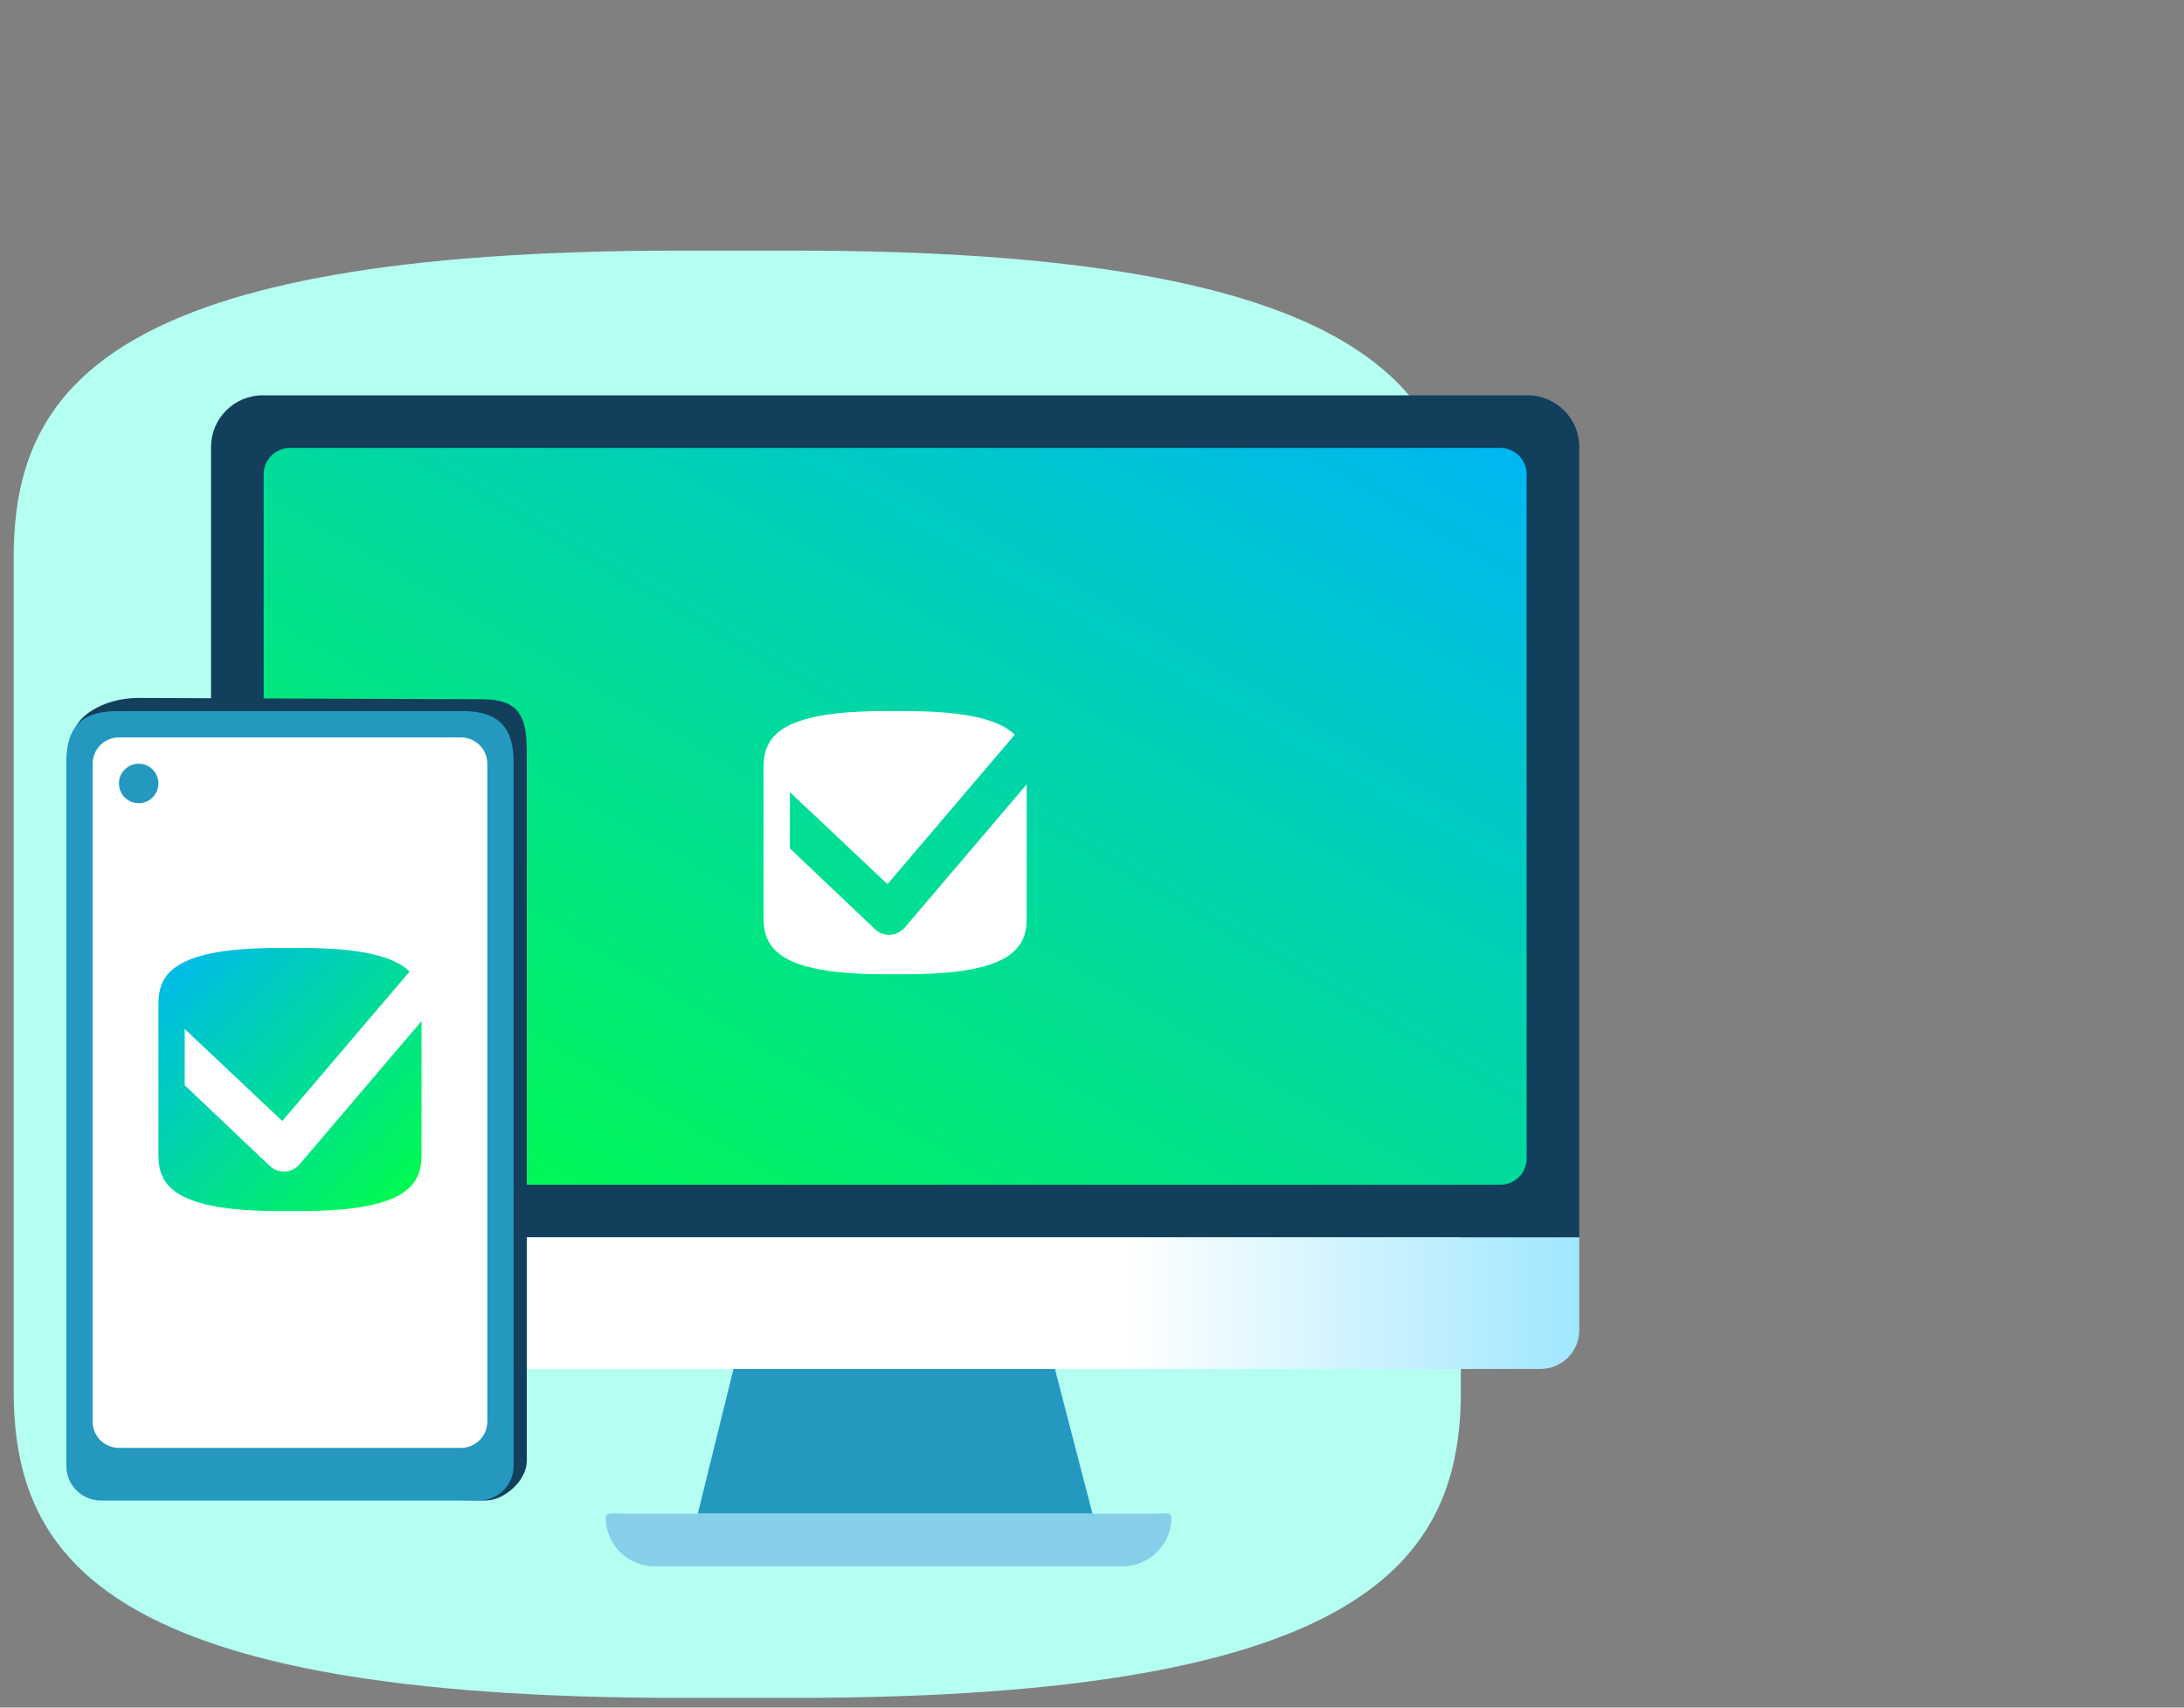 <svg width="165" height="129" viewBox="0 0 165 129" fill="none" xmlns="http://www.w3.org/2000/svg">
<rect x="0" y="0" width="165" height="129" fill="#808080" stroke="none"/>
<g clip-path="url(#clip0_2_1193)">
<g clip-path="url(#clip1_2_1193)">
<path fill-rule="evenodd" clip-rule="evenodd" d="M60.017 18.932H55.701H51.386C8.229 18.932 1.034 29.314 1.034 42.123V73.598V105.073C1.034 117.882 8.229 128.265 51.386 128.265H55.701H60.017C103.175 128.265 110.367 117.882 110.367 105.073V73.598V42.123C110.367 29.314 103.175 18.932 60.017 18.932Z" fill="#B5FFF2"/>
<path fill-rule="evenodd" clip-rule="evenodd" d="M119.313 93.477H15.944V33.769C15.944 31.613 17.691 29.865 19.847 29.865H115.409C117.565 29.865 119.313 31.613 119.313 33.769V93.477Z" fill="#123F5B"/>
<path fill-rule="evenodd" clip-rule="evenodd" d="M14.95 93.477H119.313V100.489C119.313 102.105 118.003 103.416 116.386 103.416H17.877C16.26 103.416 14.95 102.105 14.95 100.489V93.477Z" fill="url(#paint0_linear_2_1193)"/>
<path fill-rule="evenodd" clip-rule="evenodd" d="M82.537 114.35H52.719L55.415 103.417H79.696L82.537 114.35Z" fill="#2498BF"/>
<path fill-rule="evenodd" clip-rule="evenodd" d="M88.501 114.636C88.501 116.674 86.849 118.326 84.811 118.326H49.452C47.414 118.326 45.762 116.674 45.762 114.636C45.762 114.187 46.52 114.352 46.969 114.352H87.298C87.744 114.352 88.501 114.19 88.501 114.636Z" fill="#86CFE8"/>
<path fill-rule="evenodd" clip-rule="evenodd" d="M19.919 87.513C19.919 88.612 20.809 89.501 21.907 89.501H113.349C114.447 89.501 115.337 88.612 115.337 87.513V35.829C115.337 34.731 114.447 33.841 113.349 33.841H21.907C20.809 33.841 19.919 34.731 19.919 35.829V87.513Z" fill="url(#paint1_linear_2_1193)"/>
<path fill-rule="evenodd" clip-rule="evenodd" d="M77.568 59.25L68.355 70.069C67.778 70.747 66.754 70.803 66.106 70.193L59.676 64.091V59.844L67.049 66.795L76.664 55.502C75.558 54.423 73.205 53.719 68.413 53.719H67.628H66.844C58.997 53.719 57.689 55.607 57.689 57.936V63.659V69.382C57.689 71.711 58.997 73.598 66.844 73.598H67.628H68.413C76.26 73.598 77.568 71.711 77.568 69.382V63.659V59.25Z" fill="white"/>
<path fill-rule="evenodd" clip-rule="evenodd" d="M8.988 112.943C7.536 112.943 6.359 111.761 6.359 110.301L5.507 55.707C5.507 54.217 7.761 52.726 10.453 52.726L36.408 52.824C39.101 52.824 39.798 53.996 39.798 56.701V110.374C39.798 111.834 38.12 113.356 36.668 113.356L8.988 112.943Z" fill="#123F5B"/>
<path fill-rule="evenodd" clip-rule="evenodd" d="M7.628 113.356C6.182 113.356 5.01 112.183 5.01 110.735V57.585C5.01 54.901 6.19 53.719 8.871 53.719H34.942C37.624 53.719 38.804 54.901 38.804 57.585V110.735C38.804 112.183 37.631 113.356 36.185 113.356H7.628Z" fill="#2498BF"/>
<path fill-rule="evenodd" clip-rule="evenodd" d="M6.998 107.392C6.998 108.491 7.888 109.38 8.986 109.38H34.828C35.926 109.38 36.816 108.491 36.816 107.392V57.695C36.816 56.597 35.926 55.708 34.828 55.708H8.986C7.888 55.708 6.998 56.597 6.998 57.695V107.392Z" fill="white"/>
<path d="M10.477 60.677C11.3 60.677 11.968 60.01 11.968 59.186C11.968 58.363 11.3 57.695 10.477 57.695C9.653 57.695 8.986 58.363 8.986 59.186C8.986 60.01 9.653 60.677 10.477 60.677Z" fill="#2498BF"/>
<path fill-rule="evenodd" clip-rule="evenodd" d="M31.846 77.141L22.634 87.96C22.057 88.638 21.032 88.694 20.385 88.084L13.955 81.982V77.735L21.327 84.686L30.943 73.393C29.837 72.314 27.484 71.61 22.692 71.61H21.907H21.122C13.275 71.61 11.967 73.498 11.967 75.827V81.55V87.273C11.967 89.602 13.275 91.489 21.122 91.489H21.907H22.692C30.538 91.489 31.846 89.602 31.846 87.273V81.55V77.141Z" fill="url(#paint2_linear_2_1193)"/>
</g>
</g>
<defs>
<linearGradient id="paint0_linear_2_1193" x1="84.948" y1="100.083" x2="119.313" y2="100.083" gradientUnits="userSpaceOnUse">
<stop stop-color="white"/>
<stop offset="1" stop-color="#A0E7FF"/>
</linearGradient>
<linearGradient id="paint1_linear_2_1193" x1="67.628" y1="6.011" x2="19.178" y2="89.069" gradientUnits="userSpaceOnUse">
<stop stop-color="#00B6F3"/>
<stop offset="1" stop-color="#00FF44"/>
</linearGradient>
<linearGradient id="paint2_linear_2_1193" x1="21.907" y1="61.671" x2="41.786" y2="81.55" gradientUnits="userSpaceOnUse">
<stop stop-color="#00B6F3"/>
<stop offset="1" stop-color="#00FF44"/>
</linearGradient>
<clipPath id="clip0_2_1193">
<rect width="164" height="128" fill="white" transform="translate(0.703 0.653)"/>
</clipPath>
<clipPath id="clip1_2_1193">
<rect width="164" height="127.224" fill="white" transform="translate(0.703 1.041)"/>
</clipPath>
</defs>
</svg>

